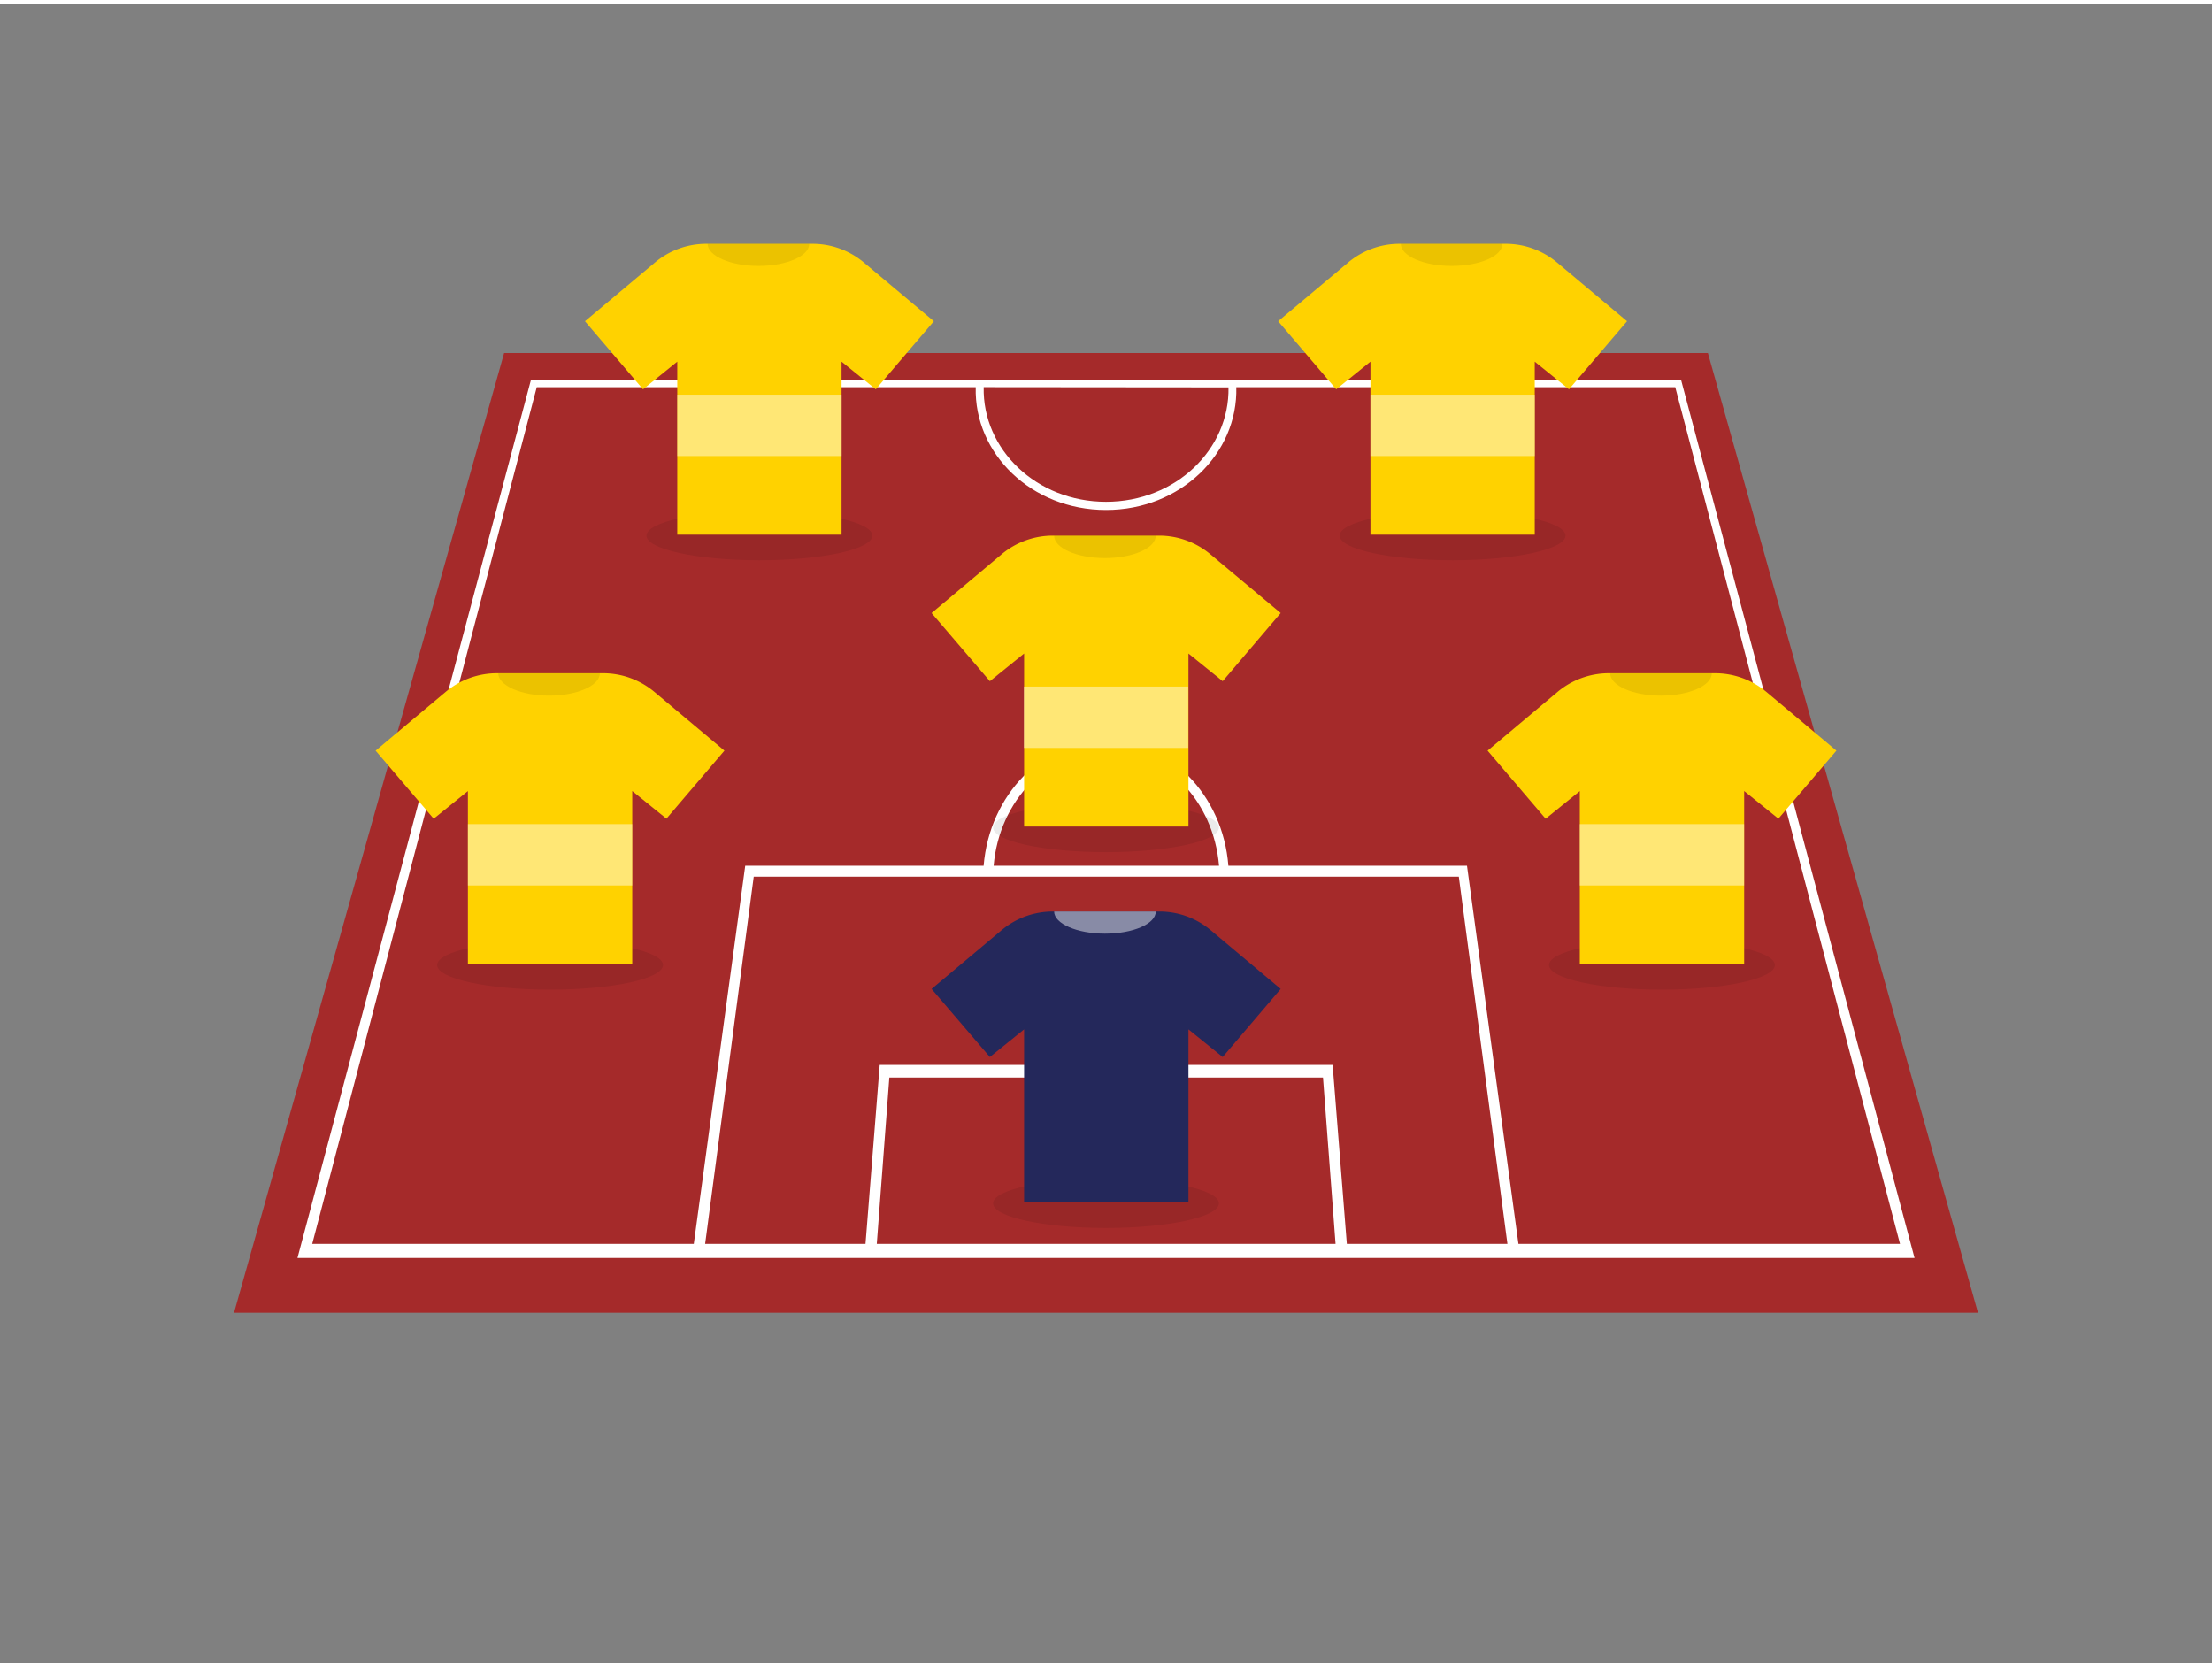 <svg id="Layer_1" data-name="Layer 1" xmlns="http://www.w3.org/2000/svg" viewBox="0 0 400 300" width="406" height="306" class="illustration styles_illustrationTablet__1DWOa"><rect x="0" y="0" width="400" height="300" fill="#808080" stroke="none"/><title>_</title><polygon points="308.84 63.1 91.16 63.1 42.32 236.65 357.68 236.65 308.84 63.1" fill="#A52A2A"></polygon><path d="M96,68,53.79,226.74H346.21L304,68Zm126.15,1.31C222.36,80.51,212.6,90,200,90s-22.36-9.5-22.12-20.73Zm-63.6,154.88,2.27-30.08h78.42l2.27,30.08Zm85,0-2.57-32.36H159.08l-2.57,32.36h-29l8.79-66.4h127.5l8.79,66.4Zm-63.87-68.37c1-11.85,9.91-20.92,20.38-20.92s19.41,9.07,20.38,20.92Zm163.9,68.37h-69l-9.3-68.37H222.13c-1-12.88-10.78-22.71-22.13-22.71s-21.08,9.83-22.13,22.71H134.76l-9.3,68.37h-69L97.06,69.28h79.38c-.32,12,10.08,22.2,23.56,22.2s23.88-10.2,23.56-22.2h79.38Z" fill="#fff"></path><ellipse cx="137.33" cy="96.12" rx="20.42" ry="4.45" opacity="0.08"></ellipse><path d="M146.93,43.35H127.72a14.4,14.4,0,0,0-9.28,3.38L105.78,57.35l10.5,12.31,6.19-5V95.94h29.71V64.66l6.19,5,10.5-12.31L156.21,46.73A14.4,14.4,0,0,0,146.93,43.35Z" fill="#ffd200"></path><path d="M146.33,43.35c0,2.23-4.11,4-9.18,4s-9.19-1.82-9.19-4" opacity="0.08"></path><rect x="122.47" y="70.63" width="29.72" height="11.1" fill="#fff" opacity="0.46"></rect><ellipse cx="262.67" cy="96.12" rx="20.42" ry="4.45" opacity="0.08"></ellipse><path d="M272.28,43.35H253.07a14.4,14.4,0,0,0-9.28,3.38L231.13,57.35l10.5,12.31,6.19-5V95.94h29.71V64.66l6.19,5,10.5-12.31L281.56,46.73A14.4,14.4,0,0,0,272.28,43.35Z" fill="#ffd200"></path><path d="M271.68,43.35c0,2.23-4.11,4-9.19,4s-9.18-1.82-9.18-4" opacity="0.08"></path><rect x="247.82" y="70.63" width="29.72" height="11.1" fill="#fff" opacity="0.46"></rect><ellipse cx="200" cy="148.9" rx="20.42" ry="4.45" opacity="0.08"></ellipse><path d="M209.6,96.12H190.4a14.46,14.46,0,0,0-9.29,3.38l-12.65,10.62L179,122.44l6.19-5v31.28h29.72V117.44l6.19,5,10.49-12.32L218.89,99.5A14.46,14.46,0,0,0,209.6,96.12Z" fill="#ffd200"></path><path d="M209,96.12c0,2.24-4.12,4.06-9.19,4.06s-9.19-1.82-9.19-4.06" opacity="0.08"></path><rect x="185.14" y="123.41" width="29.72" height="11.1" fill="#fff" opacity="0.46"></rect><ellipse cx="200" cy="216.86" rx="20.42" ry="4.45" opacity="0.08"></ellipse><path d="M209.6,164.09H190.4a14.41,14.41,0,0,0-9.29,3.38l-12.65,10.62L179,190.4l6.19-5v31.28h29.72V185.4l6.19,5,10.49-12.31-12.65-10.62A14.41,14.41,0,0,0,209.6,164.09Z" fill="#24285b"></path><path d="M209,164.09c0,2.24-4.12,4-9.19,4s-9.19-1.81-9.19-4" fill="#fff" opacity="0.46"></path><ellipse cx="300.53" cy="173.77" rx="20.42" ry="4.45" opacity="0.08"></ellipse><path d="M310.13,121h-19.2a14.46,14.46,0,0,0-9.28,3.38L269,135l10.5,12.31,6.18-5v31.28h29.72V142.3l6.19,5L332.08,135l-12.66-10.62A14.46,14.46,0,0,0,310.13,121Z" fill="#ffd200"></path><path d="M309.54,121c0,2.24-4.11,4.05-9.19,4.05s-9.18-1.81-9.18-4.05" opacity="0.08"></path><rect x="285.67" y="148.28" width="29.72" height="11.1" fill="#fff" opacity="0.46"></rect><ellipse cx="99.47" cy="173.77" rx="20.42" ry="4.45" opacity="0.08"></ellipse><path d="M109.07,121H89.87a14.46,14.46,0,0,0-9.29,3.38L67.92,135l10.5,12.31,6.19-5v31.28h29.72V142.3l6.18,5L131,135l-12.66-10.62A14.46,14.46,0,0,0,109.07,121Z" fill="#ffd200"></path><path d="M108.47,121c0,2.24-4.11,4.05-9.18,4.05S90.1,123.23,90.1,121" opacity="0.08"></path><rect x="84.61" y="148.28" width="29.72" height="11.1" fill="#fff" opacity="0.46"></rect></svg>